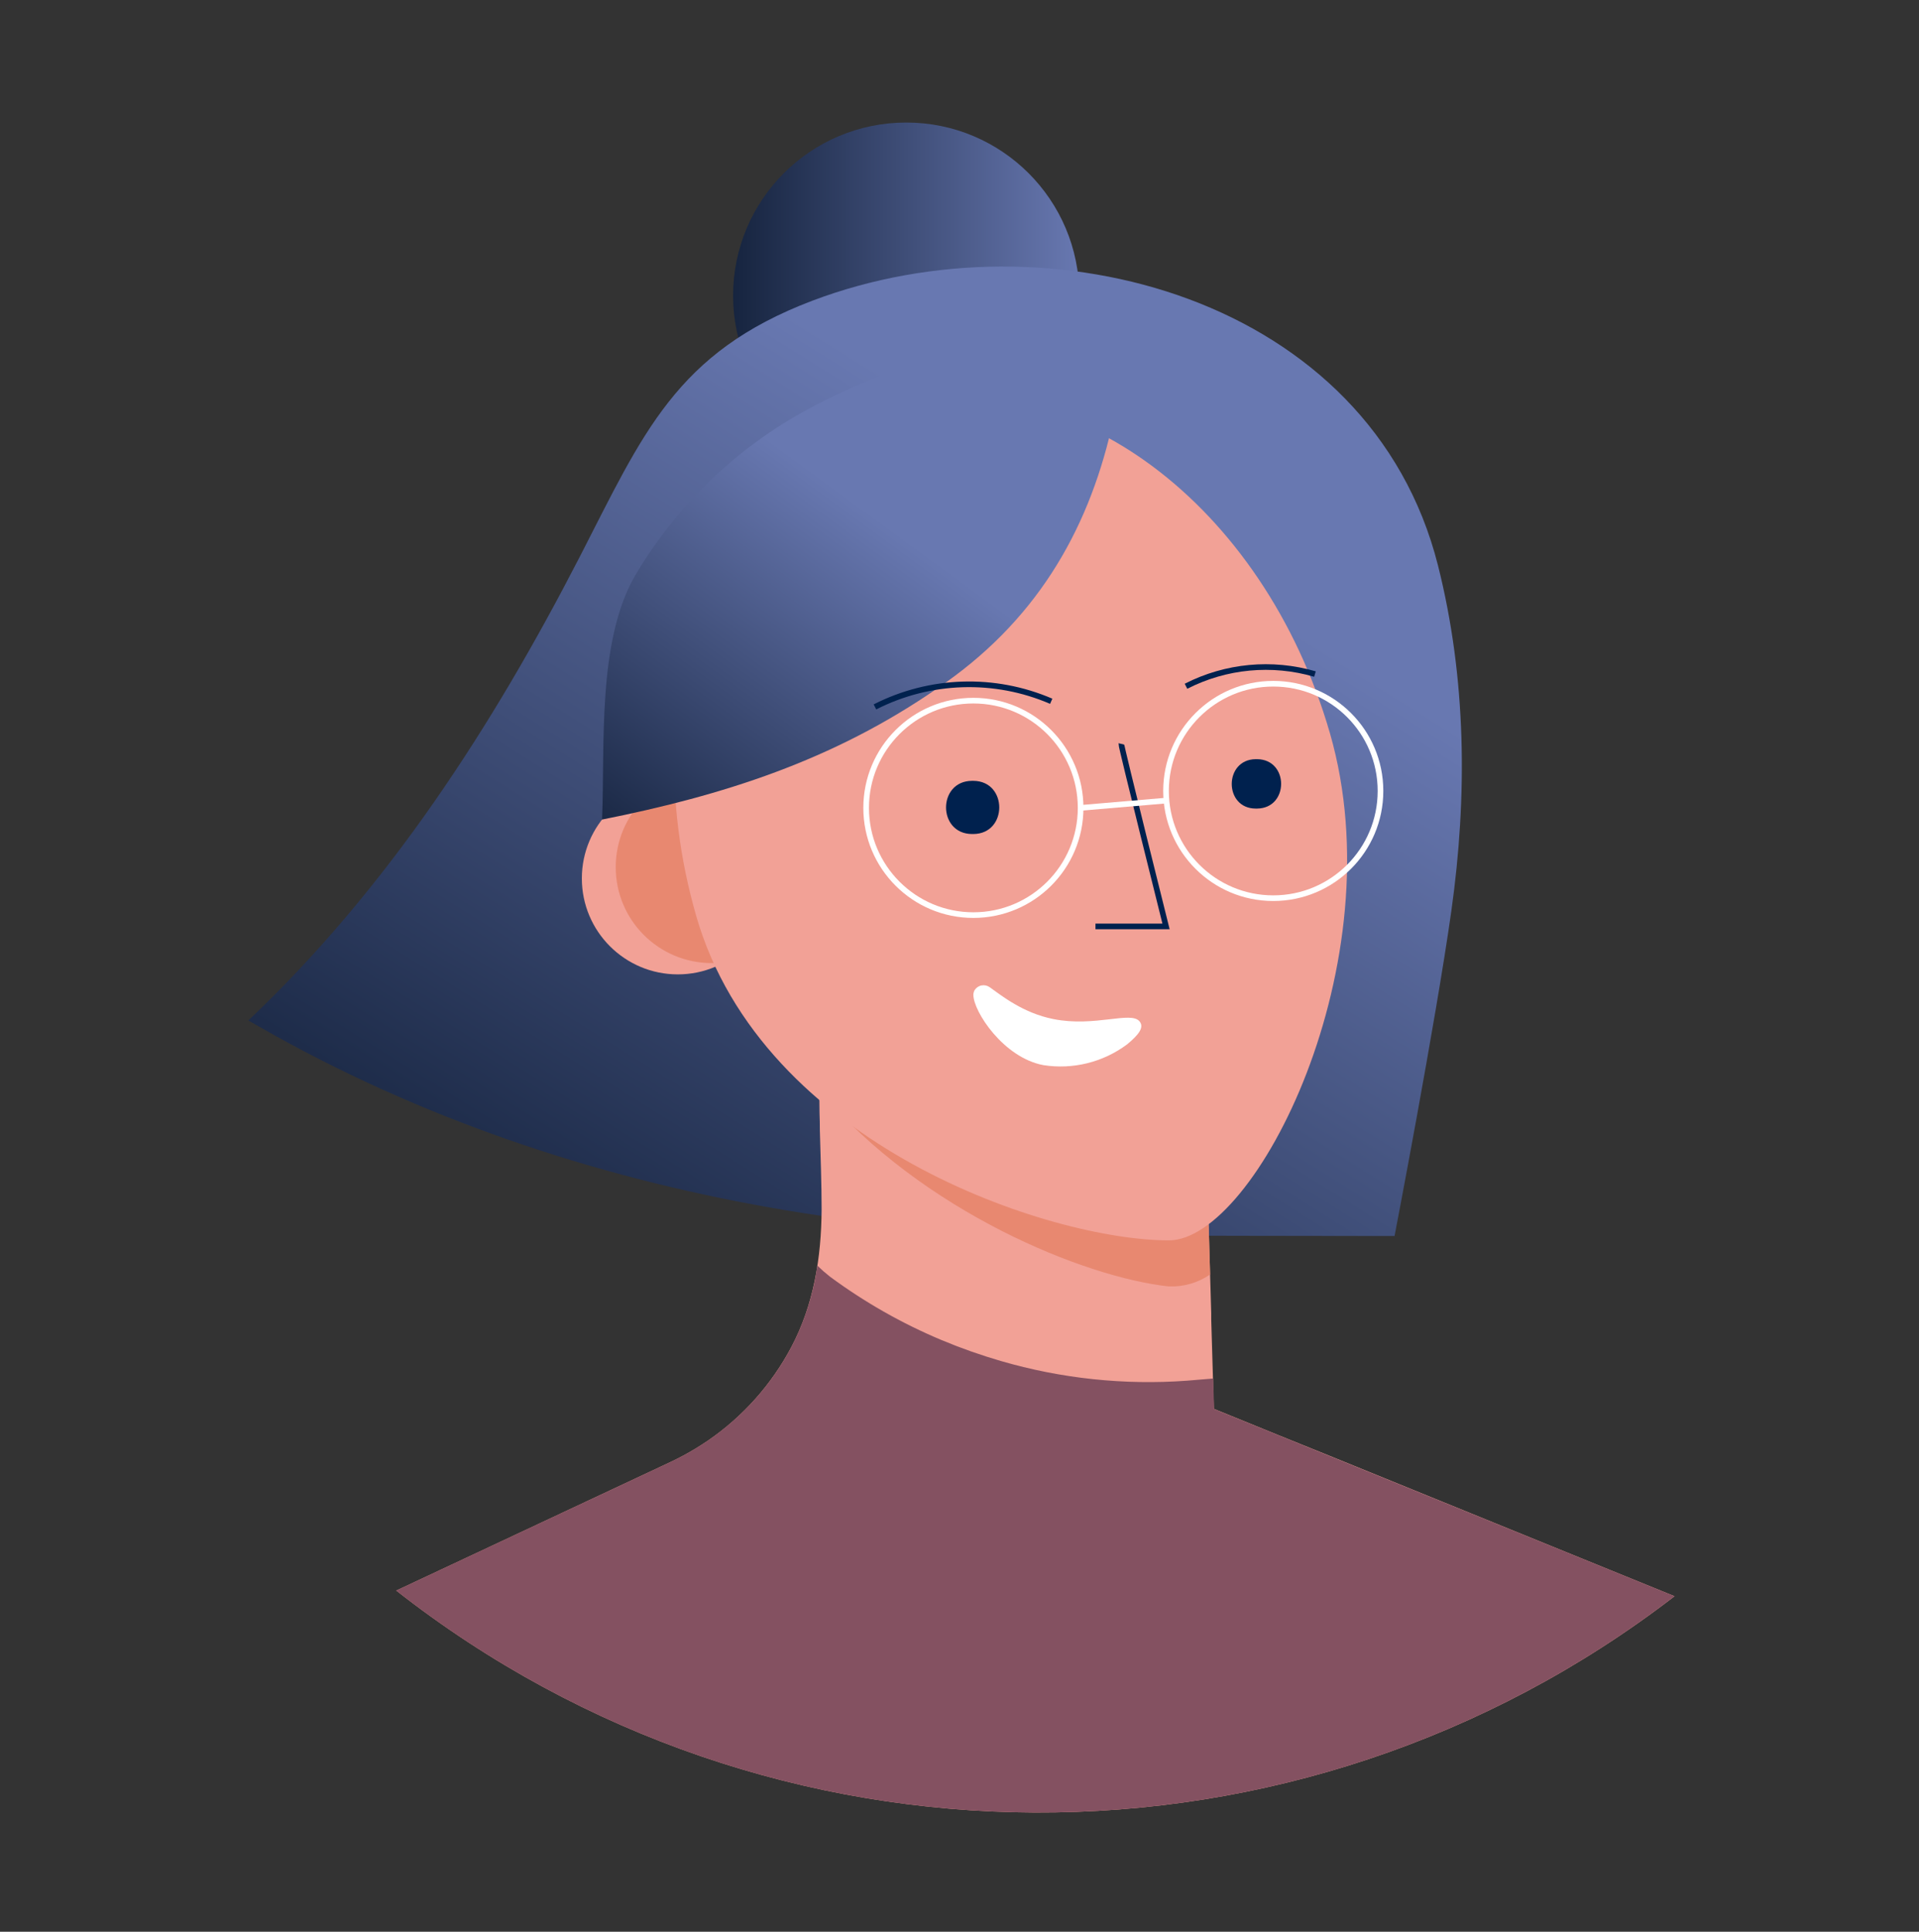 <svg width="150" height="151" viewBox="0 0 150 151" fill="none" xmlns="http://www.w3.org/2000/svg">
<rect x="0" y="0" width="150" height="151" fill="#333333" stroke="none"/>
<circle cx="70.835" cy="23.109" r="13.531" fill="url(#paint0_linear_751_5890)"/>
<path d="M82.526 96.539C75.459 96.416 68.41 95.77 61.438 94.606C47.55 92.286 33.953 87.852 21.617 81.018C20.885 80.608 20.153 80.193 19.412 79.77C30.348 69.389 38.466 56.828 45.326 43.505C50.267 33.892 52.826 27.552 63.498 23.506C82.054 16.478 107.122 23.312 112.398 44.189C114.626 53.012 114.71 62.237 113.444 71.215C112.222 79.897 109.006 96.618 109.006 96.618C109.006 96.618 85.99 96.6 82.526 96.539Z" fill="url(#paint1_linear_751_5890)"/>
<path d="M130.892 124.773C101.4 147.481 60.265 147.3 30.975 124.332L52.442 114.269C53.099 113.958 53.74 113.614 54.361 113.237L54.855 112.928C55.032 112.817 55.204 112.703 55.376 112.584C58.085 110.714 60.305 108.22 61.848 105.313C63.613 101.982 64.195 98.303 64.222 94.553C64.222 92.493 64.138 90.432 64.085 88.376C64.085 87.912 64.076 87.448 64.058 86.987C64.041 85.587 64.026 84.188 64.014 82.791H64.045L64.888 83.232L67.182 84.419L80.545 86.691L94.275 89.029L94.588 99.618L94.676 102.653V103.125L94.883 110.126L99.944 112.187L103.914 113.792L130.892 124.773Z" fill="#F2A196"/>
<path d="M94.588 99.626C93.637 100.277 92.501 100.604 91.35 100.557C84.825 99.856 72.097 94.743 64.085 85.279C64.085 84.814 64.076 84.351 64.059 83.889V82.8L64.901 83.241L67.195 84.428L80.559 86.7L94.288 89.038L94.588 99.626Z" fill="#E88870"/>
<circle cx="52.981" cy="68.665" r="7.5" fill="#F2A196"/>
<circle cx="55.628" cy="67.782" r="7.5" fill="#E88870"/>
<path d="M103.954 57.309C109.138 75.256 98.131 96.958 91.363 96.958C82.098 96.958 59.598 89.555 54.423 71.608C49.248 53.661 56.113 35.908 69.79 31.959C83.466 28.011 98.775 39.375 103.954 57.309Z" fill="#F2A196"/>
<path d="M76.09 61.037C78.781 61.059 78.781 65.171 76.09 65.193H75.966C73.275 65.171 73.275 61.059 75.966 61.037H76.085H76.09Z" fill="#00214E"/>
<path d="M98.263 59.343C100.765 59.365 100.765 63.181 98.263 63.203H98.153C95.656 63.203 95.656 59.365 98.153 59.343H98.263Z" fill="#00214E"/>
<circle cx="76.085" cy="63.15" r="8.382" stroke="white" stroke-width="0.441"/>
<circle cx="99.525" cy="61.827" r="8.382" stroke="white" stroke-width="0.441"/>
<path d="M86.881 33.446C84.979 41.696 80.837 48.702 73.266 53.806C65.095 59.462 56.47 62.188 47.06 64.063C47.298 58.28 46.663 50.144 49.645 44.987C53.03 39.261 57.974 34.615 63.9 31.593C70.434 28.218 80.541 24.909 87.882 27.247C87.678 29.332 87.344 31.402 86.881 33.446Z" fill="url(#paint2_linear_751_5890)"/>
<path d="M87.648 58.148C87.613 58.297 91.143 72.415 91.143 72.415H85.628" stroke="#00214E" stroke-width="0.441"/>
<path d="M92.704 53.643C95.82 52.05 99.426 51.709 102.785 52.69" stroke="#00214E" stroke-width="0.441"/>
<path d="M68.391 55.257C72.689 53.068 77.74 52.906 82.169 54.816" stroke="#00214E" stroke-width="0.441"/>
<path d="M84.467 63.15L91.142 62.581" stroke="white" stroke-width="0.441"/>
<path d="M130.888 124.773C101.396 147.481 60.26 147.3 30.97 124.332L52.438 114.269C53.46 113.788 54.441 113.225 55.372 112.584C55.654 112.389 55.936 112.187 56.206 111.975C58.544 110.186 60.469 107.914 61.848 105.313C62.888 103.319 63.579 101.161 63.891 98.934C64.202 99.236 64.529 99.521 64.87 99.79C67.575 101.79 70.511 103.458 73.614 104.757C75.121 105.386 76.662 105.929 78.229 106.385C82.951 107.762 87.882 108.284 92.788 107.925C93.467 107.872 94.151 107.806 94.831 107.757L94.897 109.998V110.144L100.235 112.314L130.888 124.773Z" fill="#845161"/>
<path d="M76.182 77.396C76.305 77.203 76.502 77.069 76.728 77.028C76.953 76.986 77.185 77.039 77.369 77.175C78.282 77.82 79.959 79.187 82.341 79.659C85.588 80.308 88.407 79.006 89.078 79.844C89.457 80.317 88.994 80.894 88.107 81.631C86.231 83.034 83.87 83.621 81.556 83.259C78.428 82.672 76.085 79.055 76.085 77.771C76.084 77.64 76.117 77.51 76.182 77.396Z" fill="white"/>
<defs>
<linearGradient id="paint0_linear_751_5890" x1="57.304" y1="36.642" x2="84.37" y2="36.642" gradientUnits="userSpaceOnUse">
<stop stop-color="#16243F"/>
<stop offset="1" stop-color="#6878B1"/>
</linearGradient>
<linearGradient id="paint1_linear_751_5890" x1="77.781" y1="124.317" x2="118.097" y2="59.706" gradientUnits="userSpaceOnUse">
<stop stop-color="#16243F"/>
<stop offset="1" stop-color="#6878B1"/>
</linearGradient>
<linearGradient id="paint2_linear_751_5890" x1="60.963" y1="76.868" x2="80.933" y2="49.534" gradientUnits="userSpaceOnUse">
<stop stop-color="#16243F"/>
<stop offset="1" stop-color="#6878B1"/>
</linearGradient>
</defs>
</svg>
